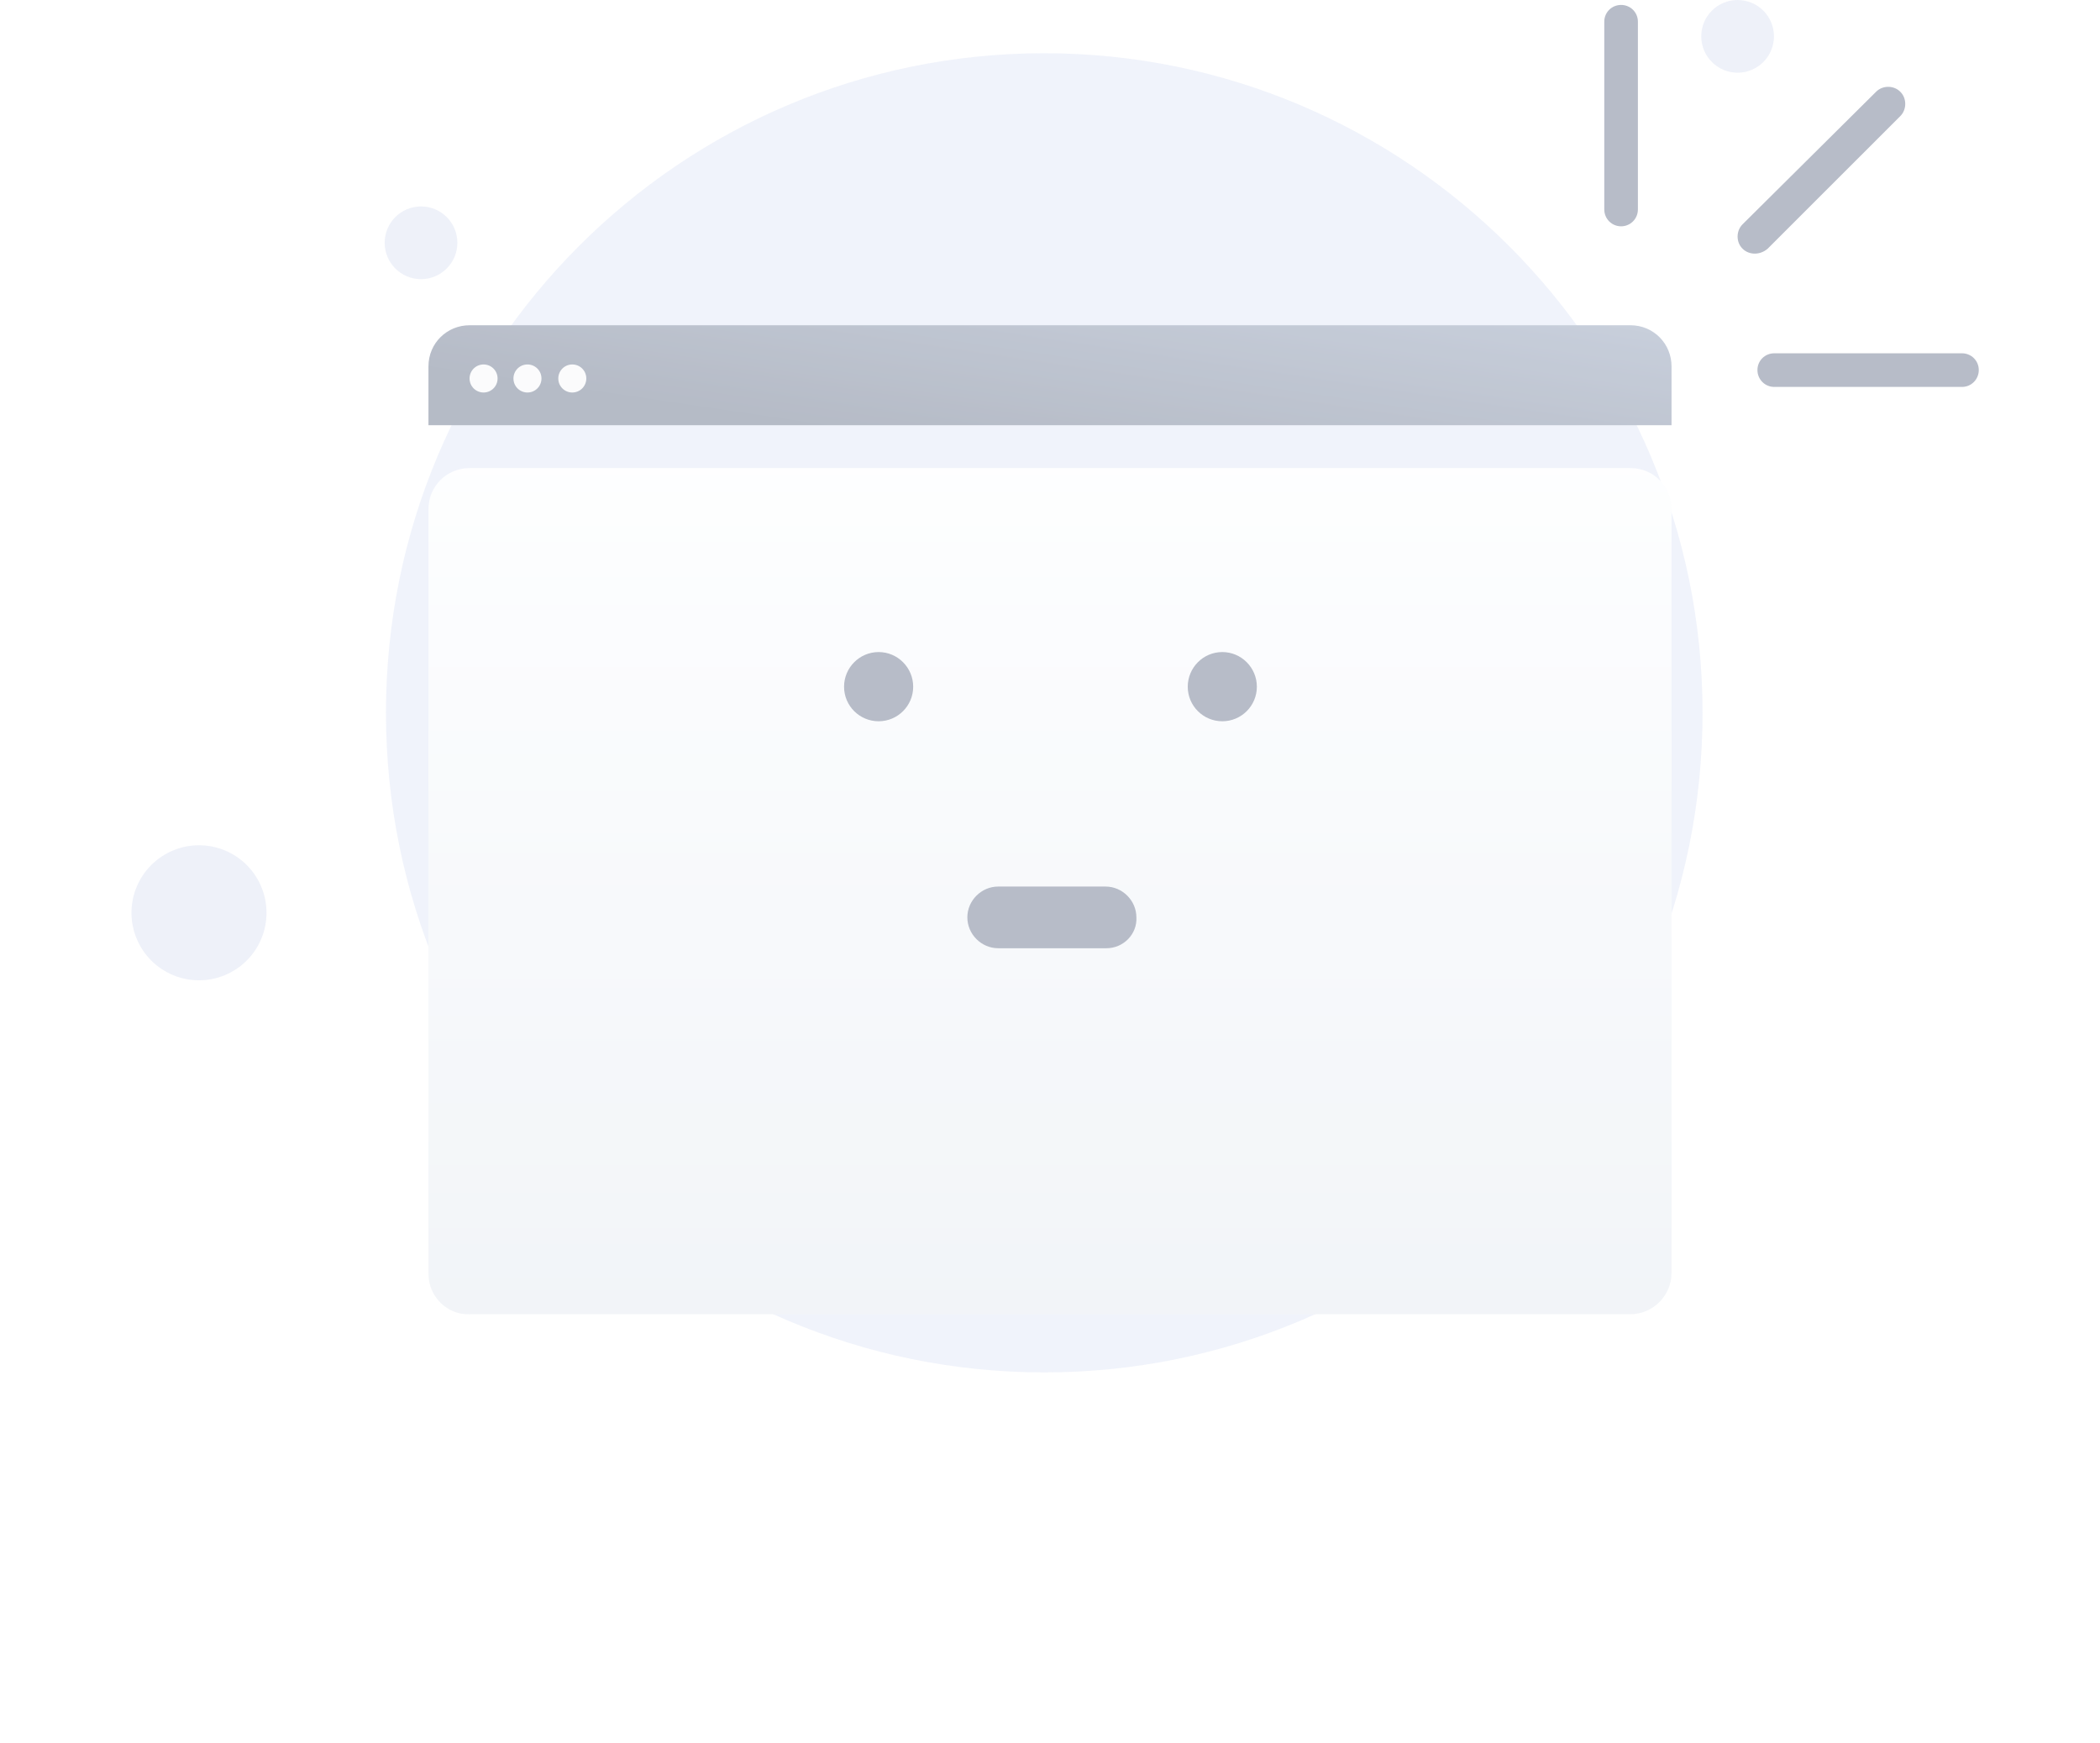 <svg xmlns="http://www.w3.org/2000/svg" xmlns:xlink="http://www.w3.org/1999/xlink" fill="none" version="1.1"
     width="161.737" height="134.222" viewBox="0 0 161.737 134.222">
    <defs>
        <clipPath id="master_svg0_38_03">
            <rect x="0" y="0" width="161.737" height="134.222" rx="0"/>
        </clipPath>
        <filter id="master_svg1_38_19" filterUnits="objectBoundingBox" color-interpolation-filters="sRGB" x="-44"
                y="-33" width="183.737" height="153.172">
            <feFlood flood-opacity="0" result="BackgroundImageFix"/>
            <feColorMatrix in="SourceAlpha" type="matrix" values="0 0 0 0 0 0 0 0 0 0 0 0 0 0 0 0 0 0 127 0"/>
            <feOffset dy="11" dx="0"/>
            <feGaussianBlur stdDeviation="11"/>
            <feColorMatrix type="matrix"
                           values="0 0 0 0 0.396 0 0 0 0 0.478 0 0 0 0 0.576 0 0 0 0.27 0"/>
            <feBlend mode="normal" in2="BackgroundImageFix" result="effect1_dropShadow"/>
            <feBlend mode="normal" in="SourceGraphic" in2="effect1_dropShadow" result="shape"/>
        </filter>
        <linearGradient x1="0.5" y1="-0.023" x2="0.5"
                        y2="1.011" id="master_svg2_38_005">
            <stop offset="0%" stop-color="#FDFEFF" stop-opacity="1"/>
            <stop offset="99.64%" stop-color="#ECF0F5" stop-opacity="1"/>
        </linearGradient>
        <linearGradient x1="0.96" y1="0" x2="0.032" y2="0.5" id="master_svg3_38_006">
            <stop offset="0%" stop-color="#B0BACC" stop-opacity="1"/>
            <stop offset="100%" stop-color="#969EAE" stop-opacity="1"/>
        </linearGradient>
    </defs>
    <g clip-path="url(#master_svg0_38_03)">
        <g style="opacity:0.7;">
            <g>
                <g>
                    <path d="M80.426,105.7C108.426,105.7,131.126,83,131.126,54.9C131.126,26.8,108.326,4.1,80.426,4.1C52.426,4.1,29.726,26.8,29.726,54.9C29.726,83,52.426,105.7,80.426,105.7Z"
                          fill="#EAEEF9" fill-opacity="1" style="mix-blend-mode:passthrough"/>
                </g>
            </g>
            <g>
                <g>
                    <path d="M133.826,5.6C135.372,5.6,136.626,4.34,136.626,2.8C136.626,1.25,135.372,0,133.826,0C132.279,0,131.026,1.25,131.026,2.8C131.026,4.34,132.279,5.6,133.826,5.6Z"
                          fill="#E7EBF6" fill-opacity="1" style="mix-blend-mode:passthrough"/>
                </g>
            </g>
            <g>
                <g>
                    <path d="M32.426,21.5C33.972,21.5,35.226,20.24,35.226,18.7C35.226,17.15,33.972,15.9,32.426,15.9C30.879,15.9,29.626,17.15,29.626,18.7C29.626,20.24,30.879,21.5,32.426,21.5Z"
                          fill="#E7EBF6" fill-opacity="1" style="mix-blend-mode:passthrough"/>
                </g>
            </g>
            <g>
                <g>
                    <path d="M20.526,70.3Q20.526,70.428,20.52,70.555Q20.513,70.683,20.501,70.81Q20.488,70.937,20.47,71.063Q20.451,71.189,20.426,71.314Q20.401,71.44,20.37,71.563Q20.339,71.687,20.302,71.809Q20.265,71.932,20.222,72.052Q20.179,72.172,20.13,72.29Q20.081,72.408,20.027,72.523Q19.972,72.639,19.912,72.751Q19.852,72.864,19.786,72.973Q19.721,73.083,19.65,73.189Q19.579,73.295,19.503,73.398Q19.427,73.5,19.346,73.599Q19.265,73.698,19.179,73.792Q19.093,73.887,19.003,73.977Q18.913,74.067,18.818,74.153Q18.723,74.239,18.625,74.32Q18.526,74.401,18.424,74.477Q18.321,74.553,18.215,74.624Q18.109,74.695,17.999,74.76Q17.89,74.826,17.777,74.886Q17.665,74.946,17.549,75.001Q17.434,75.055,17.316,75.104Q17.198,75.153,17.078,75.196Q16.958,75.239,16.835,75.276Q16.713,75.313,16.589,75.344Q16.466,75.375,16.34,75.4Q16.215,75.425,16.089,75.444Q15.963,75.462,15.836,75.475Q15.709,75.487,15.581,75.494Q15.454,75.5,15.326,75.5Q15.198,75.5,15.071,75.494Q14.943,75.487,14.816,75.475Q14.689,75.462,14.563,75.444Q14.437,75.425,14.312,75.4Q14.186,75.375,14.062,75.344Q13.939,75.313,13.816,75.276Q13.694,75.239,13.574,75.196Q13.454,75.153,13.336,75.104Q13.218,75.055,13.103,75.001Q12.987,74.946,12.875,74.886Q12.762,74.826,12.653,74.76Q12.543,74.695,12.437,74.624Q12.331,74.553,12.228,74.477Q12.126,74.401,12.027,74.32Q11.928,74.239,11.834,74.153Q11.739,74.067,11.649,73.977Q11.559,73.887,11.473,73.792Q11.387,73.698,11.306,73.599Q11.225,73.5,11.149,73.398Q11.073,73.295,11.002,73.189Q10.931,73.083,10.866,72.973Q10.8,72.864,10.74,72.751Q10.68,72.639,10.625,72.523Q10.571,72.408,10.522,72.29Q10.473,72.172,10.43,72.052Q10.387,71.932,10.35,71.809Q10.313,71.687,10.282,71.563Q10.251,71.44,10.226,71.314Q10.201,71.189,10.182,71.063Q10.164,70.937,10.151,70.81Q10.139,70.683,10.132,70.555Q10.126,70.428,10.126,70.3Q10.126,70.172,10.132,70.045Q10.139,69.917,10.151,69.79Q10.164,69.663,10.182,69.537Q10.201,69.411,10.226,69.286Q10.251,69.16,10.282,69.036Q10.313,68.913,10.35,68.791Q10.387,68.668,10.43,68.548Q10.473,68.428,10.522,68.31Q10.571,68.192,10.625,68.077Q10.68,67.961,10.74,67.849Q10.8,67.736,10.866,67.627Q10.931,67.517,11.002,67.411Q11.073,67.305,11.149,67.202Q11.225,67.1,11.306,67.001Q11.387,66.902,11.473,66.808Q11.559,66.713,11.649,66.623Q11.739,66.533,11.834,66.447Q11.928,66.361,12.027,66.28Q12.126,66.199,12.228,66.123Q12.331,66.047,12.437,65.976Q12.543,65.905,12.653,65.84Q12.762,65.774,12.875,65.714Q12.987,65.654,13.103,65.599Q13.218,65.545,13.336,65.496Q13.454,65.447,13.574,65.404Q13.694,65.361,13.816,65.324Q13.939,65.287,14.062,65.256Q14.186,65.225,14.312,65.2Q14.437,65.175,14.563,65.156Q14.689,65.138,14.816,65.125Q14.943,65.113,15.071,65.106Q15.198,65.1,15.326,65.1Q15.454,65.1,15.581,65.106Q15.709,65.113,15.836,65.125Q15.963,65.138,16.089,65.156Q16.215,65.175,16.34,65.2Q16.466,65.225,16.589,65.256Q16.713,65.287,16.835,65.324Q16.958,65.361,17.078,65.404Q17.198,65.447,17.316,65.496Q17.434,65.545,17.549,65.599Q17.665,65.654,17.777,65.714Q17.89,65.774,17.999,65.84Q18.109,65.905,18.215,65.976Q18.321,66.047,18.424,66.123Q18.526,66.199,18.625,66.28Q18.723,66.361,18.818,66.447Q18.913,66.533,19.003,66.623Q19.093,66.713,19.179,66.808Q19.265,66.902,19.346,67.001Q19.427,67.1,19.503,67.202Q19.579,67.305,19.65,67.411Q19.721,67.517,19.786,67.627Q19.852,67.736,19.912,67.849Q19.972,67.961,20.027,68.077Q20.081,68.192,20.13,68.31Q20.179,68.428,20.222,68.548Q20.265,68.668,20.302,68.791Q20.339,68.913,20.37,69.036Q20.401,69.16,20.426,69.286Q20.451,69.411,20.47,69.537Q20.488,69.663,20.501,69.79Q20.513,69.917,20.52,70.045Q20.526,70.172,20.526,70.3Z"
                          fill="#E7EBF6" fill-opacity="1" style="mix-blend-mode:passthrough"/>
                </g>
            </g>
            <g filter="url(#master_svg1_38_19)">
                <g>
                    <path d="M128.737,28.21L128.737,87.05C128.737,88.78,127.298,90.22,125.572,90.22L36.165,90.22C34.438,90.29,33,88.85,33,87.12L33,28.21C33,26.42,34.438,25.05,36.165,25.05L125.572,25.05C127.37,25.05,128.737,26.49,128.737,28.21Z"
                          fill="url(#master_svg2_38_005)" fill-opacity="1" style="mix-blend-mode:passthrough"/>
                </g>
            </g>
            <g>
                <g>
                    <path d="M128.737,28.21L128.737,32.75L33,32.75L33,28.21C33,26.42,34.438,25.05,36.165,25.05L125.572,25.05C127.37,25.05,128.737,26.49,128.737,28.21Z"
                          fill="url(#master_svg3_38_006)" fill-opacity="1" style="mix-blend-mode:passthrough"/>
                </g>
            </g>
            <g>
                <g>
                    <path d="M67.669,55.55C69.139,55.55,70.331,54.36,70.331,52.89C70.331,51.42,69.139,50.22,67.669,50.22C66.2,50.22,65.008,51.42,65.008,52.89C65.008,54.36,66.2,55.55,67.669,55.55Z"
                          fill="#989FB0" fill-opacity="1" style="mix-blend-mode:passthrough"/>
                </g>
            </g>
            <g>
                <g>
                    <path d="M94.139,55.55C95.609,55.55,96.8,54.36,96.8,52.89C96.8,51.42,95.609,50.22,94.139,50.22C92.669,50.22,91.478,51.42,91.478,52.89C91.478,54.36,92.669,55.55,94.139,55.55Z"
                          fill="#989FB0" fill-opacity="1" style="mix-blend-mode:passthrough"/>
                </g>
            </g>
            <g>
                <g>
                    <path d="M85.22,73.03L76.876,73.03C75.582,73.03,74.503,71.95,74.503,70.65C74.503,69.36,75.582,68.28,76.876,68.28L85.148,68.28C86.443,68.28,87.522,69.36,87.522,70.65C87.594,71.95,86.515,73.03,85.22,73.03Z"
                          fill="#989FB0" fill-opacity="1" style="mix-blend-mode:passthrough"/>
                </g>
            </g>
            <g>
                <g>
                    <path d="M37.244,30.23C37.839,30.23,38.322,29.75,38.322,29.15C38.322,28.55,37.839,28.07,37.244,28.07C36.648,28.07,36.165,28.55,36.165,29.15C36.165,29.75,36.648,30.23,37.244,30.23Z"
                          fill="#F9FAFB" fill-opacity="1" style="mix-blend-mode:passthrough"/>
                </g>
            </g>
            <g>
                <g>
                    <path d="M40.624,30.23C41.22,30.23,41.703,29.75,41.703,29.15C41.703,28.55,41.22,28.07,40.624,28.07C40.028,28.07,39.545,28.55,39.545,29.15C39.545,29.75,40.028,30.23,40.624,30.23Z"
                          fill="#F9FAFB" fill-opacity="1" style="mix-blend-mode:passthrough"/>
                </g>
            </g>
            <g>
                <g>
                    <path d="M44.077,30.23C44.673,30.23,45.156,29.75,45.156,29.15C45.156,28.55,44.673,28.07,44.077,28.07C43.481,28.07,42.998,28.55,42.998,29.15C42.998,29.75,43.481,30.23,44.077,30.23Z"
                          fill="#F9FAFB" fill-opacity="1" style="mix-blend-mode:passthrough"/>
                </g>
            </g>
            <g>
                <g>
                    <path d="M124.853,17.43C124.133,17.43,123.558,16.85,123.558,16.13L123.558,1.67C123.558,0.95,124.133,0.38,124.853,0.38C125.572,0.38,126.147,0.95,126.147,1.67L126.147,16.13C126.147,16.85,125.572,17.43,124.853,17.43Z"
                          fill="#989FB0" fill-opacity="1" style="mix-blend-mode:passthrough"/>
                </g>
            </g>
            <g>
                <g>
                    <path d="M135.354,28.5C135.354,27.78,135.93,27.21,136.649,27.21L151.107,27.21C151.826,27.21,152.401,27.78,152.401,28.5C152.401,29.22,151.826,29.8,151.107,29.8L136.649,29.8C135.93,29.8,135.354,29.22,135.354,28.5Z"
                          fill="#989FB0" fill-opacity="1" style="mix-blend-mode:passthrough"/>
                </g>
            </g>
            <g>
                <g>
                    <path d="M134.203,19.15C133.7,18.65,133.7,17.79,134.203,17.28L144.489,7.07C144.993,6.56,145.856,6.56,146.359,7.07C146.863,7.57,146.863,8.43,146.359,8.94L136.145,19.15C135.57,19.66,134.707,19.66,134.203,19.15Z"
                          fill="#989FB0" fill-opacity="1" style="mix-bl end-mode:passthrough"/>
                </g>
            </g>
        </g>
    </g>
</svg>
